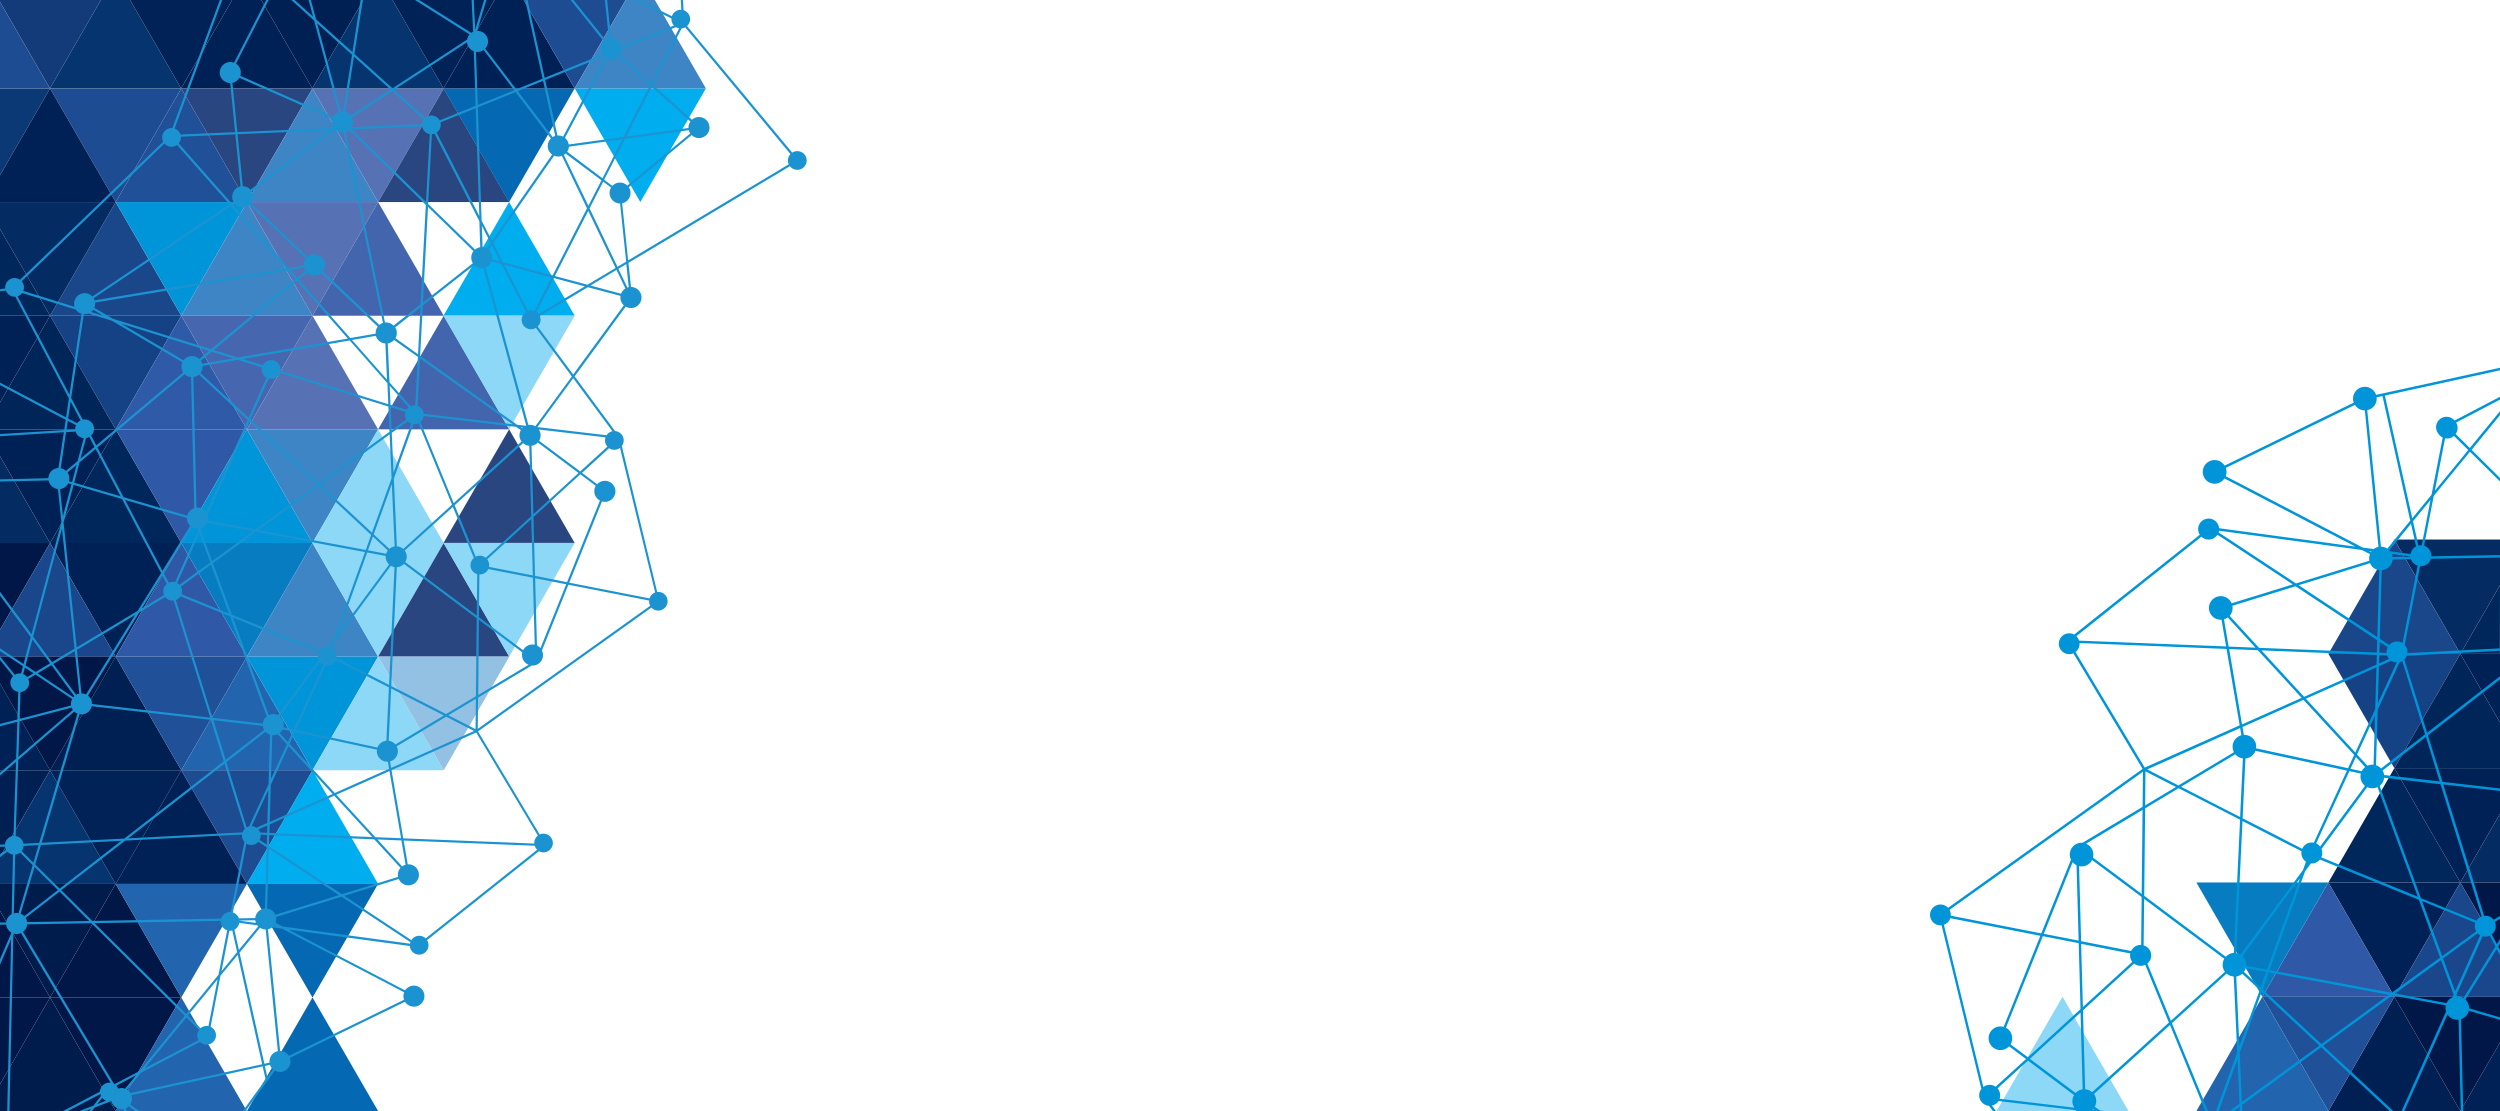 <svg id="Layer_1" data-name="Layer 1" xmlns="http://www.w3.org/2000/svg" viewBox="0 0 1440 640">
  <defs>
    <style>
      .cls-1 {
        fill: #1e4c92;
      }

      .cls-2 {
        fill: #1f5098;
      }

      .cls-3 {
        fill: #294680;
      }

      .cls-4 {
        fill: #3e85c5;
      }

      .cls-5 {
        fill: #5771b5;
      }

      .cls-6 {
        fill: #19478a;
      }

      .cls-35, .cls-7 {
        fill: #0094d9;
      }

      .cls-8 {
        fill: #4365ae;
      }

      .cls-9 {
        fill: #154284;
      }

      .cls-10 {
        fill: #2f5aa8;
      }

      .cls-11 {
        fill: #00275b;
      }

      .cls-12 {
        fill: #2f59a7;
      }

      .cls-13 {
        fill: #8dd7f7;
      }

      .cls-14 {
        fill: #002155;
      }

      .cls-15 {
        fill: #077cc0;
      }

      .cls-16, .cls-21, .cls-22 {
        fill: none;
        stroke-miterlimit: 10;
        stroke-width: 0.08px;
      }

      .cls-16 {
        stroke: #042c63;
      }

      .cls-17 {
        fill: #001f52;
      }

      .cls-18 {
        fill: #2364ae;
      }

      .cls-19 {
        fill: #93c1e3;
      }

      .cls-20 {
        fill: #002256;
      }

      .cls-21 {
        stroke: #002155;
      }

      .cls-22 {
        stroke: #1e4c92;
      }

      .cls-23 {
        fill: #00adee;
      }

      .cls-24 {
        fill: #001747;
      }

      .cls-25 {
        fill: #0468b2;
      }

      .cls-26 {
        fill: #4667b0;
      }

      .cls-27 {
        fill: #133b7a;
      }

      .cls-28 {
        fill: #05346e;
      }

      .cls-29 {
        fill: #0a3976;
      }

      .cls-30 {
        fill: #042c63;
      }

      .cls-31 {
        fill: #002558;
      }

      .cls-32 {
        fill: #1a478b;
      }

      .cls-33 {
        fill: #001c4d;
      }

      .cls-34 {
        fill: #1c93d1;
      }

      .cls-34, .cls-35 {
        fill-rule: evenodd;
      }
    </style>
  </defs>
  <title>1440x640_bg</title>
  <polygon class="cls-1" points="104.42 50.95 66.63 116.4 28.84 50.95 104.42 50.95"/>
  <polygon class="cls-2" points="66.63 116.4 104.42 50.95 142.21 116.4 66.63 116.4"/>
  <polygon class="cls-3" points="180 50.95 142.21 116.4 104.42 50.95 180 50.95"/>
  <polygon class="cls-4" points="142.21 116.4 180 50.95 217.79 116.4 142.21 116.4"/>
  <polygon class="cls-5" points="255.58 50.95 217.79 116.4 180 50.95 255.58 50.95"/>
  <polygon class="cls-3" points="217.79 116.4 255.58 50.95 293.37 116.4 217.79 116.4"/>
  <polygon class="cls-6" points="28.84 181.85 66.63 116.4 104.42 181.85 28.84 181.85"/>
  <polygon class="cls-7" points="142.21 116.4 104.42 181.85 66.63 116.4 142.21 116.4"/>
  <polygon class="cls-4" points="104.42 181.85 142.21 116.4 180 181.85 104.42 181.85"/>
  <polygon class="cls-5" points="217.79 116.4 180 181.85 142.21 116.4 217.79 116.4"/>
  <polygon class="cls-8" points="180 181.85 217.79 116.4 255.58 181.85 180 181.85"/>
  <polygon class="cls-9" points="104.42 181.85 66.63 247.31 28.84 181.85 104.42 181.85"/>
  <polygon class="cls-10" points="66.63 247.31 104.42 181.85 142.21 247.31 66.63 247.31"/>
  <polygon class="cls-5" points="142.21 247.31 180 181.85 217.79 247.31 142.21 247.31"/>
  <polygon class="cls-8" points="217.79 247.31 255.58 181.85 293.37 247.31 217.79 247.31"/>
  <polygon class="cls-11" points="28.84 312.76 66.63 247.31 104.42 312.76 28.84 312.76"/>
  <polygon class="cls-12" points="142.21 247.31 104.42 312.76 66.63 247.31 142.21 247.31"/>
  <polygon class="cls-7" points="104.42 312.76 142.21 247.31 180 312.76 104.42 312.76"/>
  <polygon class="cls-4" points="217.79 247.31 180 312.76 142.21 247.31 217.79 247.31"/>
  <polygon class="cls-13" points="180 312.76 217.79 247.31 255.58 312.76 180 312.76"/>
  <polygon class="cls-14" points="104.42 312.76 66.63 378.22 28.84 312.76 104.42 312.76"/>
  <polygon class="cls-12" points="66.63 378.22 104.42 312.76 142.21 378.22 66.63 378.22"/>
  <polygon class="cls-15" points="180 312.76 142.21 378.22 104.42 312.76 180 312.76"/>
  <polygon class="cls-4" points="142.21 378.22 180 312.76 217.79 378.22 142.21 378.22"/>
  <polygon class="cls-13" points="255.58 312.76 217.79 378.22 180 312.76 255.58 312.76"/>
  <polygon class="cls-3" points="217.79 378.22 255.58 312.76 293.37 378.22 217.79 378.22"/>
  <polygon class="cls-16" points="66.63 378.22 28.84 443.68 -8.95 378.22 66.63 378.22"/>
  <polygon class="cls-17" points="28.84 443.68 66.63 378.22 104.42 443.68 28.84 443.68"/>
  <polygon class="cls-2" points="142.21 378.22 104.42 443.68 66.63 378.22 142.21 378.22"/>
  <polygon class="cls-18" points="104.42 443.68 142.21 378.22 180 443.68 104.42 443.68"/>
  <polygon class="cls-7" points="217.79 378.22 180 443.68 142.21 378.22 217.79 378.22"/>
  <polygon class="cls-13" points="180 443.68 217.79 378.22 255.58 443.68 180 443.68"/>
  <polygon class="cls-19" points="293.37 378.22 255.58 443.68 217.79 378.22 293.37 378.22"/>
  <polygon class="cls-20" points="104.42 443.68 66.63 509.14 28.84 443.68 104.42 443.68"/>
  <polygon class="cls-21" points="104.42 443.68 66.63 509.14 28.84 443.68 104.42 443.68"/>
  <polygon class="cls-14" points="66.63 509.14 104.42 443.68 142.21 509.14 66.63 509.14"/>
  <polygon class="cls-1" points="180 443.68 142.21 509.14 104.42 443.68 180 443.68"/>
  <polygon class="cls-22" points="180 443.68 142.21 509.14 104.42 443.68 180 443.68"/>
  <polygon class="cls-23" points="142.21 509.14 180 443.68 217.79 509.14 142.21 509.14"/>
  <polygon class="cls-24" points="28.84 574.59 66.63 509.14 104.42 574.59 28.84 574.59"/>
  <polygon class="cls-18" points="142.21 509.14 104.42 574.59 66.63 509.14 142.21 509.14"/>
  <polygon class="cls-25" points="217.79 509.14 180 574.59 142.21 509.14 217.79 509.14"/>
  <polygon class="cls-25" points="331.02 50.92 293.24 116.38 255.44 50.92 331.02 50.92"/>
  <polygon class="cls-23" points="406.6 50.92 368.81 116.38 331.02 50.92 406.6 50.92"/>
  <polygon class="cls-23" points="255.44 181.83 293.24 116.38 331.02 181.83 255.44 181.83"/>
  <polygon class="cls-13" points="331.02 181.83 293.24 247.29 255.44 181.83 331.02 181.83"/>
  <polygon class="cls-3" points="255.44 312.74 293.24 247.29 331.02 312.74 255.44 312.74"/>
  <polygon class="cls-13" points="331.02 312.74 293.24 378.2 255.44 312.74 331.02 312.74"/>
  <polygon class="cls-26" points="180 181.85 142.21 247.31 104.42 181.85 180 181.85"/>
  <polygon class="cls-24" points="28.84 574.54 66.63 640 104.42 574.54 28.84 574.54"/>
  <polygon class="cls-18" points="142.21 640 104.42 574.54 66.63 640 142.21 640"/>
  <polygon class="cls-25" points="217.79 640 180 574.54 142.21 640 217.79 640"/>
  <polygon class="cls-27" points="-0.64 0 28.75 50.91 58.14 0 -0.64 0"/>
  <polygon class="cls-28" points="58.14 0 28.75 50.91 104.32 50.91 74.92 0 58.14 0"/>
  <polygon class="cls-20" points="74.92 0 104.32 50.91 133.71 0 74.92 0"/>
  <polygon class="cls-14" points="133.71 0 104.32 50.91 179.88 50.91 150.49 0 133.71 0"/>
  <polygon class="cls-17" points="150.49 0 179.88 50.91 209.28 0 150.49 0"/>
  <polygon class="cls-28" points="209.28 0 179.88 50.91 255.45 50.91 226.06 0 209.28 0"/>
  <polygon class="cls-20" points="226.06 0 255.45 50.91 284.84 0 226.06 0"/>
  <polygon class="cls-14" points="284.84 0 255.45 50.91 331.01 50.91 301.62 0 284.84 0"/>
  <polygon class="cls-1" points="301.62 0 331.01 50.91 360.4 0 301.62 0"/>
  <polygon class="cls-4" points="360.4 0 331.01 50.91 406.58 50.91 377.19 0 360.4 0"/>
  <polygon class="cls-1" points="0 1.1 0 50.91 28.75 50.91 0 1.1"/>
  <polygon class="cls-29" points="0 50.95 0 100.9 28.84 50.95 0 50.95"/>
  <polygon class="cls-30" points="0 116.4 0 131.9 28.84 181.85 66.63 116.4 0 116.4"/>
  <polygon class="cls-14" points="0 116.4 66.63 116.4 28.84 50.95 0 100.9 0 116.4"/>
  <polygon class="cls-11" points="0 131.9 0 181.85 28.84 181.85 0 131.9"/>
  <polygon class="cls-14" points="0 181.85 0 231.81 28.84 181.85 0 181.85"/>
  <polygon class="cls-31" points="0 247.31 66.63 247.31 28.84 181.85 0 231.81 0 247.31"/>
  <polygon class="cls-14" points="0 247.31 0 262.81 28.84 312.76 66.63 247.31 0 247.31"/>
  <polygon class="cls-30" points="0 262.81 0 312.76 28.84 312.76 0 262.81"/>
  <polygon class="cls-24" points="0 312.76 0 362.72 28.84 312.76 0 312.76"/>
  <polygon class="cls-32" points="0 378.22 66.63 378.22 28.84 312.76 0 362.72 0 378.22"/>
  <polygon class="cls-14" points="0 393.72 0 443.68 28.84 443.68 0 393.72"/>
  <polygon class="cls-24" points="0 378.22 0 393.72 28.84 443.68 66.63 378.22 0 378.22"/>
  <polygon class="cls-17" points="0 443.68 0 493.63 28.84 443.68 0 443.68"/>
  <polygon class="cls-28" points="0 509.14 66.63 509.14 28.84 443.68 0 493.63 0 509.14"/>
  <polygon class="cls-33" points="0 509.14 0 524.64 28.84 574.59 66.63 509.14 0 509.14"/>
  <polygon class="cls-24" points="0 524.64 0 574.59 28.84 574.59 0 524.64"/>
  <polygon class="cls-24" points="0 574.54 0 624.5 28.84 574.54 0 574.54"/>
  <polygon class="cls-33" points="0 640 66.63 640 28.84 574.54 0 624.5 0 640"/>
  <polygon class="cls-11" points="1440 337.06 1417.16 376.61 1439.94 376.61 1440 337.06"/>
  <polygon class="cls-30" points="1379.15 310.77 1417.16 376.61 1440 337.06 1440 310.77 1379.15 310.77"/>
  <polygon class="cls-6" points="1417.16 376.61 1379.15 310.77 1341.14 376.61 1417.16 376.61"/>
  <polygon class="cls-9" points="1341.14 376.61 1379.15 442.46 1417.16 376.61 1341.14 376.61"/>
  <polygon class="cls-11" points="1417.16 508.31 1379.15 442.46 1341.14 508.31 1417.16 508.31"/>
  <polygon class="cls-14" points="1341.14 508.31 1379.15 574.15 1417.16 508.31 1341.14 508.31"/>
  <polygon class="cls-12" points="1379.15 574.15 1341.14 508.31 1303.11 574.15 1379.15 574.15"/>
  <polygon class="cls-15" points="1265.1 508.31 1303.11 574.15 1341.14 508.31 1265.1 508.31"/>
  <polygon class="cls-17" points="1417.16 640 1379.15 574.15 1341.14 640 1417.16 640"/>
  <polygon class="cls-2" points="1303.11 574.15 1341.14 640 1379.15 574.15 1303.11 574.15"/>
  <polygon class="cls-18" points="1341.14 640 1303.11 574.15 1265.1 640 1341.14 640"/>
  <polygon class="cls-13" points="1150 639.98 1187.99 574.17 1188.04 574.17 1226.03 639.98 1150 639.98"/>
  <polygon class="cls-14" points="1440 376.61 1417.16 376.61 1440 416.17 1440 376.61"/>
  <polygon class="cls-31" points="1440 416.17 1417.16 376.61 1379.15 442.46 1440 442.46 1440 416.17"/>
  <polygon class="cls-14" points="1440 442.46 1379.15 442.46 1417.16 508.31 1440 468.75 1440 442.46"/>
  <polygon class="cls-30" points="1440 468.75 1417.16 508.31 1440 508.31 1440 468.75"/>
  <polygon class="cls-24" points="1440 508.31 1417.16 508.31 1440 547.86 1440 508.31"/>
  <polygon class="cls-32" points="1440 547.86 1417.16 508.31 1379.15 574.15 1440 574.15 1440 547.86"/>
  <polygon class="cls-14" points="1440 600.44 1417.16 640 1440 640 1440 600.44"/>
  <polygon class="cls-24" points="1440 574.15 1379.15 574.15 1417.16 640 1440 600.44 1440 574.15"/>
  <path class="cls-34" d="M4.16,640H5.44L7.73,537.82l0-.12a6.08,6.08,0,0,0,4.35-.29l51.63,86.25a5.39,5.39,0,0,0-6.12,5.13L36.2,640H39l18.8-9.83a5.63,5.63,0,0,0,.35,1.05l-4.34,5.63L45.65,640h3.52l3.1-1.2-.92,1.2H53l1.61-2.09,9.3-3.6.22,0a5.85,5.85,0,0,0,.67,1.62,6.05,6.05,0,0,0,6.37,2.84l.46,1.27h1.35l-.59-1.65a5.56,5.56,0,0,0,.73-.37,6.53,6.53,0,0,0,1.1-.84L78,640h2.14L75,636.16a6.07,6.07,0,0,0,.69-5.37l75.59-16.55L153,621.8,139.82,640h1.58l16.86-23.34a6.07,6.07,0,0,0,8.72-7.33L233.27,577a6.6,6.6,0,0,0,1.64,1.74,6.06,6.06,0,1,0,.39-10.15,6,6,0,0,0-2,1.85l-67.25-35,70,9.45a5.28,5.28,0,0,0,.75,2.33,5.38,5.38,0,1,0,9.23-5.53l-.09-.15,64.51-51.25a5.38,5.38,0,1,0,.41-9.62l-35.54-59.37,99.89-71.33a5.38,5.38,0,1,0,3.33-9L358.17,256.9a5.38,5.38,0,0,0-3.88-8.6L331,216.8l29.41-40.19a6.06,6.06,0,1,0,3.05-11.3L362,151.41l93-55.68a5.38,5.38,0,1,0,1.49-7.91l-.16.1L395.73,15a5.38,5.38,0,0,0-2-9.13L393.4,0h-1.28l.3,5.64A5.41,5.41,0,0,0,387,9.35L368.14,0h-2.87l21.47,10.65a5.43,5.43,0,0,0,.75,3.13,5.65,5.65,0,0,0,.71.94L357.92,27a6.13,6.13,0,0,0-.78-2.08A6.06,6.06,0,0,0,352,21.94L349.7,0h-1.29l2.28,22.07a6.27,6.27,0,0,0-1.86.73l-.16.1L330.32,0h-1.63l19,23.7a6.06,6.06,0,0,0-.94,7.42l.19.3L313.75,44.84,303.83,0h-1.31l10,45.33-15.14,6.12L279.51,28a6.07,6.07,0,0,0-4.66-10.19L280.18,0h-1.33l-5.12,17.06L272.91,0h-1.27l.87,18.33a4.86,4.86,0,0,0-.55.29c-.16.1-.32.2-.47.31L241.41,0H239l31.49,19.83a6.11,6.11,0,0,0-1.41,2.94l-43,28.08L204.13,31.07,209,0H207.7L203,30,182.07,11.16,179.07,0h-1.33l2.58,9.58L169.7,0h-1.9l13.13,11.85L195.15,64.7a6.69,6.69,0,0,0-.93.46,6.06,6.06,0,0,0-2.15,2.18L138.4,43.64a6,6,0,0,0-.57-5,6.19,6.19,0,0,0-1.88-2L154.77,0h-1.44L134.81,36.13a6.06,6.06,0,1,0-2.21,11.72l2.82,28.27-31.5,1.34a5.26,5.26,0,0,0-.5-1.08,5.34,5.34,0,0,0-2.86-2.33L128,0h-1.36L99.3,73.78a5.35,5.35,0,0,0-2.27.28l-1.15.56a5.38,5.38,0,0,0-1.87,7L11.53,161.15a5.39,5.39,0,0,0-8.48,5l-3,.38v1.29l3.35-.43a4.78,4.78,0,0,0,.43.88,5.38,5.38,0,0,0,5,2.61L39.7,229.44l-1.65,11L0,220.36v1.44l37.85,20L37,247.72,0,250v1.28L36.76,249l-3.09,20.58a6.08,6.08,0,0,0-5.82,5.87L0,276.1v1.27l28-.63a5.92,5.92,0,0,0,.76,2,6,6,0,0,0,4.61,2.92l2,19.17-17.2,64.54L0,340.85V343l17.71,24-4.13,15.49L0,373.41v1.53l13.23,8.82-1.11,4.18a5.38,5.38,0,0,0-3.53.71l-.08.05L0,378.08v2l7.52,9.37a5.39,5.39,0,0,0,3,9.1L10,414.42,0,417v1.32l10-2.6-.71,21.32-9.26,8v1.69l9.2-7.93L7.77,481.53a5.36,5.36,0,0,0-4.9,4.88L0,486.49v1.27l2.9-.08a5.44,5.44,0,0,0,.62,1.83L0,492.05v1.58l4.27-3.09a5.37,5.37,0,0,0,3.2,1.68L6.7,526.57l-.23.14a6.08,6.08,0,0,0-2.93,4.63l-3.54,0v1.28l3.56,0a6.07,6.07,0,0,0,2.91,4.49v.43L0,552.52v3.22l6.38-14.8Zm51.91-4,2.76-3.58A5.37,5.37,0,0,0,61.09,634ZM11.9,526.31l8-27,13.48,13.35L14,527.71A6,6,0,0,0,11.9,526.31ZM30.7,382.42,43.08,375l2.57,24.51a6,6,0,0,0-1.81.7ZM42.82,401a5.34,5.34,0,0,0-.57.6l-20.6-13.73,8-4.76ZM39.11,272.54a3.17,3.17,0,0,0-.23-.36l5.25-4.41-2.64,9.92-1.72-.5A6,6,0,0,0,39.11,272.54Zm103.79-154a6.74,6.74,0,0,0,.82-.58l32.57,30.91a6.15,6.15,0,0,0-1.24,4.05l-8.78,1.47L134.1,118l1-.7A6,6,0,0,0,142.9,118.56Zm-6.08-41.23L190,75.07l-45.73,34.17a6.07,6.07,0,0,0-4.41-1.94ZM396.73,75a5.91,5.91,0,0,0,.69,1.65l.15.24-36.22,30a6.05,6.05,0,0,0-8.67.2L348,103.51,360,80Zm-36,3.68L375.42,50l22.29,20a6.07,6.07,0,0,0-1.15,3.74ZM349.25,256.43a5.07,5.07,0,0,0,.61.83L334.2,271.55l-23.67-17.7a6,6,0,0,0,0-6.21l-.15-.24,38.41,4.52A5.34,5.34,0,0,0,349.25,256.43Zm-6.05,29.65a6,6,0,0,0,2.36,2.24l-18.95,47-18.42-3.61-.93-33.85,27-24.68,8.91,6.66A6.06,6.06,0,0,0,343.2,286.08Zm-17.08,50.47L311.3,373.34a6,6,0,0,0-2-1.54l-1.06-38.75ZM229.3,505.08l-32.41,10-42-27.7.19-6.34,60.5,2.42,15.09,16.42A6.09,6.09,0,0,0,229.3,505.08ZM158.24,526.2a6,6,0,0,0-4.38-2.89l1-34.42,40.44,26.69-36.71,11.35A5.56,5.56,0,0,0,158.24,526.2Zm.79,7-1.17-.16.23-.33ZM114.42,599.1h0l-31.1,16.26L107.38,586l7.27,7.2A5.38,5.38,0,0,0,114.42,599.1ZM108.19,585l17.14-20.91-5.26,26.93a5.4,5.4,0,0,0-3.79.67,4.74,4.74,0,0,0-.77.56Zm-.91-.9L54.4,531.74l72.73-1.31a5.4,5.4,0,0,0,3.72,5.42l-5,25.63Zm-72-71.35L72.1,484.2l67.3-3.5a5.33,5.33,0,0,0,.73,3.36,4.82,4.82,0,0,0,.66.88l-7.89,40.42a5.3,5.3,0,0,0-3.16.75,5.36,5.36,0,0,0-2.38,3l-74.22,1.34Zm16.09,17.74-35.77.64a5.78,5.78,0,0,0-.81-2.36l0-.08,19.52-15.15ZM80.25,352.76l14.91-8.92a5.38,5.38,0,0,0,4.9,2.05l21,67.44L53,405.5a6.05,6.05,0,0,0-2.34-4.84ZM49.54,400a6.07,6.07,0,0,0-2.62-.61l-2.63-25.09,33.58-20.1Zm5.22-225.71,111-18.5,4.43,5-48.59,40.36L65,183.58,54.31,177.3A6.12,6.12,0,0,0,54.76,174.28ZM300,247.78a6.06,6.06,0,0,0,.08,6.09c.1.16.2.31.31.46l-39.07,35.45-19.19-46.7a5.37,5.37,0,0,0,1.91-3.47l53.28,6.26Zm-.05-1.6,1.2.14c-.15.14-.28.28-.41.42ZM143.48,476.06a5.49,5.49,0,0,0-1.41.57L130.36,439l22.58-17.53a6.06,6.06,0,0,0,2.6,1.68l-.84,28.52Zm11.12-21.13L154,474l-6.29,2.8a5.38,5.38,0,0,0-2.8-.91Zm-50.5-117,17.45-12.71,10.36,28.21-27.38-11.15A5.3,5.3,0,0,0,104.1,337.89Zm12.53-127.13,20.3-3.51,14,4.33a5.43,5.43,0,0,0,.62,4,5.29,5.29,0,0,0,2,1.95L143.2,240.68l-27.78-25.87A6.1,6.1,0,0,0,116.63,210.76Zm-1-3,6.28-5.22,12.35,3.84-17.84,3.09a6,6,0,0,0-.63-1.46Zm118.47,33.83-8.51,6.2L225,234.57l8.64,2.68A5.38,5.38,0,0,0,234.09,241.63Zm.77,1a5.35,5.35,0,0,0,2,1.33l-10.21,28.34-1-23Zm-.69-6.56-9.24-2.87-.49-11,11,12.44A5.18,5.18,0,0,0,234.17,236.09Zm-8.63,39.39-11.29,31.36-29.63-27.6,39.79-29ZM119.69,299.81a6.07,6.07,0,0,0-.14-3.16l24.09-53.82,39,36.29-35.45,25.82ZM145.76,306l-23.59,17.18-6.53-17.77.61-1.35a5.49,5.49,0,0,0,.63-.34,6.08,6.08,0,0,0,2.4-2.66Zm37.81-26,30.21,28.13-3.12,8.65L148.9,305.26Zm27.93,38.23,10.67,2a6.06,6.06,0,0,0,.84,3.6,5.84,5.84,0,0,0,1.11,1.35l-29.52,40Zm10.9.74-10.47-2,2.86-7.94,8.58,8A6.16,6.16,0,0,0,222.4,319Zm-38.73-40.62-39.48-36.77L154.74,218a5.37,5.37,0,0,0,4.17-.58,5.3,5.3,0,0,0,2.25-2.67l62.53,19.4.66,14.56Zm-41-36.45-23.83,53.24a6.07,6.07,0,0,0-5.67-2.69l-1.79-75.28a6,6,0,0,0,2.33-.82,5.38,5.38,0,0,0,.86-.62ZM114,304.55l.29.78-13.44,30a5.34,5.34,0,0,0-3.66.31l-2.91-5.53,16.36-26.45A6.1,6.1,0,0,0,114,304.55Zm.92,2.5,6.2,16.88-17.75,12.93a5.51,5.51,0,0,0-1.34-1Zm7.73,17.35,24.85-18.11L210.23,318,192,368.72l-3,4a5.34,5.34,0,0,0-3.22.75,5.13,5.13,0,0,0-1.42,1.23L133.51,354Zm43.56,105.31,25.38,27.61-36.24,16.14L156,452Zm-10.13,19,.75-25.28a6.17,6.17,0,0,0,3.12-.51l5.32,5.79Zm9.77-21.26-4.77-5.2a6,6,0,0,0,1.78-2.14l5.79,1.25Zm-2.54-8.55a6,6,0,0,0-.67-4.62,6,6,0,0,0-1.48-1.67l23.07-31.23a5.45,5.45,0,0,0,2,1.65l-17.07,37.15Zm24.18-35.47a5.38,5.38,0,0,0,6-3.13L224,395.94l-1.44,30.73a6.09,6.09,0,0,0-5.15,3.92l-47-10.16Zm2.87-10.35.11-.15-.06.17Zm-6.7,2.78a5.4,5.4,0,0,0-.12,4.3l-23.47,31.77a6,6,0,0,0-5.28,0l-20.66-56.26Zm-28.35,99,37.19-16.56,21.91,23.84-59.24-2.38Zm11.48-46.42,3.14-6.83,47.21,10.21a6.06,6.06,0,0,0,6.28,6.93l.7,4.08-31.3,13.94Zm57.1-1.76,1.41-30.11,30.36,15.54-27.87,16.69A6.12,6.12,0,0,0,223.87,426.69Zm.23-32.15L193.82,379a5.36,5.36,0,0,0-.69-3.68,5.09,5.09,0,0,0-1.6-1.69l1.56-4.34,32-43.39a6.22,6.22,0,0,0,2.15.76Zm1-79a6.14,6.14,0,0,0-.86.63l-9-8.36,10.43-28.95,1.61,35.89A6,6,0,0,0,225.1,315.51Zm1.73-39.84,11.31-31.4a5.28,5.28,0,0,0,2.93-.49l19.28,46.91-28.1,25.5a6.06,6.06,0,0,0-3.67-1.53Zm17.26-37.35a5.38,5.38,0,0,0-3.64-4.5l1.47-27.38,53.28,37.89Zm-3.33-34.27-13-9.28a6,6,0,0,0-.08-6.08l-.07-.12L242.21,177Zm-.08,1.51-1.5,28a5.27,5.27,0,0,0-2.66.46l-12.18-13.8-1-22.43a5.83,5.83,0,0,0,2.2-.79,6.18,6.18,0,0,0,1.44-1.19Zm-17.05,27.26-62.15-19.29a5.32,5.32,0,0,0-.72-3.47,5.39,5.39,0,0,0-7.38-1.86,5.46,5.46,0,0,0-2,2.18l-11.65-3.61,61.66-10.68,21.74,24.63ZM137,205.94l-13.94-4.33,48-39.85L200.36,195Zm30.25-50.41,8-1.33a6.13,6.13,0,0,0,.65,1.49l.15.25L171.19,160Zm-46.81,46.6-5.64,4.69a6.06,6.06,0,0,0-7.34-.86,6.19,6.19,0,0,0-1.77,1.6L69.78,186.41Zm-14.08,13.4a6,6,0,0,0,3.71,1.67l1.8,75.53a6.39,6.39,0,0,0-1.22.56,6.05,6.05,0,0,0-2.79,3.79l-36.7-10.72L56.08,257.75Zm1.34,82.83a6,6,0,0,0,.86,3.25,6.49,6.49,0,0,0,1,1.29l-16,25.92L72,287.93Zm-11.63,38a5.36,5.36,0,0,0-1.57,6.41l-12.8,7.66,11.77-19Zm5.23,9.26a6.42,6.42,0,0,0,.88-.42,5.44,5.44,0,0,0,1.8-1.77L132.51,355l21.15,57.61a6,6,0,0,0-2.27,4.2l-29-3.33Zm50.09,72.52a6,6,0,0,0,.79,2.32L130,437.69l-7.12-22.87ZM141,477.44a5.25,5.25,0,0,0-1.28,2l-65.85,3.43,55.43-43Zm-8.88,58.65a5,5,0,0,0,1.68-.14l2.78,12.45-9,11Zm2.89-.59.27-.15a5.39,5.39,0,0,0,2.55-3.77l10.4,1.41a7.19,7.19,0,0,0,.51.59L137.6,547.15Zm2.87-5.27,9.16-.16a6,6,0,0,0,.39,1.52l-9.55-1.29Zm9.13-1.44-9.41.17a5,5,0,0,0-.46-1,5.43,5.43,0,0,0-3-2.36l7.76-39.73a5.37,5.37,0,0,0,5.6.05,5.23,5.23,0,0,0,1.27-1.06l4.84,3.2-1,35.21a6.09,6.09,0,0,0-5.58,5.52Zm2.51-45a5.33,5.33,0,0,0,.6-3l3.72.15-.16,5.56Zm.33-4.25a4.75,4.75,0,0,0-.47-1,6.33,6.33,0,0,0-.56-.77l5.18-2.31-.12,4.27Zm67.57,4,13.79.55,2.4,14a6,6,0,0,0-1.46.63c-.17.11-.34.22-.5.34Zm-1.22-1.33-22.48-24.45,30.61-13.63L231,482.81Zm8.47-43.65a6,6,0,0,0,1.57-.66,6.07,6.07,0,0,0,2.25-8L257,412.81l16.08,8.24L225.3,442.31ZM258.27,412l15.83-9.48-.19,17.49Zm-1.34-.69-31.58-16.17,3.22-68.42a6.12,6.12,0,0,0,4.09-1.93l41.93,31.32-.48,44.92Zm-23.51-87.54a6,6,0,0,0,0-6.21,4.76,4.76,0,0,0-.31-.47L260.86,292l12.08,29.4a5.39,5.39,0,0,0,1.92,9.31l-.25,23.9ZM274,320.65,261.87,291l39.41-35.75a6.14,6.14,0,0,0,3.57,1.52L306,297.35l-26.21,23.94A5.37,5.37,0,0,0,274,320.65Zm7,2.08a4.93,4.93,0,0,0-.36-.53L306,299l.9,32.46-25.25-4.95A5.33,5.33,0,0,0,281,322.73Zm-5.14,34.36,25,18.66a6.09,6.09,0,0,0,.67,4.65,6,6,0,0,0,2.94,2.51l-29,17.39Zm27.72,15a6.12,6.12,0,0,0-2.27,2.42l-25.44-19,.26-24.64a5.38,5.38,0,0,0,5.13-3.1l25.68,5L308,371.36A6.12,6.12,0,0,0,303.58,372.08Zm29.66-99.65-26,23.77-1.08-39.44a5.88,5.88,0,0,0,2.3-.81,6.12,6.12,0,0,0,1.34-1.07Zm-24.88-26.92a6,6,0,0,0-4-.74l-24.64-90.71a5.91,5.91,0,0,0,.91-.45,6,6,0,0,0,2.55-3l5.66,1.52L303,179.7a5.38,5.38,0,0,0,5.68,9.14l20.71,28Zm-17.86-93,27.24,7.28-9.88,19.3a5.35,5.35,0,0,0-3.74,0ZM309,179.7l10-19.54,17.87,4.78-26.62,15.93A5.37,5.37,0,0,0,309,179.7Zm10.6-20.7,19.22-37.54,15.74,32.9L338.4,164Zm20-39,7.86-15.37,4.51,3.4a6.07,6.07,0,0,0,5.19,9.18l3.5,33.49-5,3Zm7.42-17.3-20.31-15.3a6.11,6.11,0,0,0,1-2.92l30.85-4.25Zm-.59,1.15-7.52,14.7L324.8,89.24a6.48,6.48,0,0,0,1-.82ZM338.11,120l-19.78,38.65L289.71,151l-5.6-10.94,35.07-50.39a6,6,0,0,0,4.48.12Zm-50.06,30.55-4.54-1.21a6.08,6.08,0,0,0-2-5.52l1.79-2.58Zm-7.61-7.46a6.25,6.25,0,0,0-2.48-.74l-.41-12.29,5.07,9.9Zm-2,11.29,24.64,90.71-.3.13-5-.59L242,204.93l1.55-29,29.63-23.34A6,6,0,0,0,278.48,154.39Zm-6.16-2.87.07.12-28.75,22.64,2.94-55.09,26.17,25.47A6.07,6.07,0,0,0,272.32,151.52Zm2.09-8.31a5.3,5.3,0,0,0-.77.54l-27-26.25,2.15-40.19a5.29,5.29,0,0,0,1.52-.32l25.84,50.41.5,15A6.08,6.08,0,0,0,274.41,143.21Zm-29-26.9L202.53,74.53l40.63-1.73a5.26,5.26,0,0,0,.69,1.9,5.38,5.38,0,0,0,3.7,2.54Zm-.09,1.7-3.07,57.33-15.53,12.23a6,6,0,0,0-4.93-1.8L199.18,76.14a5.72,5.72,0,0,0,1.26-.58,5.3,5.3,0,0,0,.77-.54Zm-23.3,79.84.93,20.84-20.17-22.85,13.77-2.38a6,6,0,0,0,.63,1.45A6.08,6.08,0,0,0,222.07,197.85Zm-5.69-5.65-14.54,2.52L172,160.94l4.84-4a6,6,0,0,0,7.34.86,5.33,5.33,0,0,0,.82-.59l32.58,30.92A6.1,6.1,0,0,0,216.38,192.2Zm-51.59-37.55L54.48,173a6,6,0,0,0-.55-1.21L133,118.67ZM59.65,181.93l-7.17-2.23a5.87,5.87,0,0,0,1.21-1.28Zm4.8,2.83,40.61,23.9a6,6,0,0,0,.32,5.62l.17.27-50.08,42-3-5.68a5.38,5.38,0,0,0-4.83-9.16L41,229.21,48.26,181a6.06,6.06,0,0,0,2.71-.41ZM49.57,252.34a5.19,5.19,0,0,0,1.86-.66l3,5.75-8.06,6.76Zm5.5,6.24,14.39,27.28-26.74-7.81,3.12-11.71Zm-12.68,20.7,27.9,8.15,22.5,42.65L79.34,351.83,44.15,372.89l-7.53-71.95Zm3.43,132.13a6.06,6.06,0,0,0,7-4.64l68.63,7.89,7.42,23.86L71.63,483,24,485.43Zm24,72.91L34.35,511.88,20.28,497.93l3.3-11.2ZM19.24,496.91l-6.77-6.71a5.33,5.33,0,0,0,1.13-2.95l8.63-.45ZM65.92,624.46l-.3-.18-52.4-87.53a6,6,0,0,0,2.4-4.31l37-.67,53.85,53.35-26,31.76Zm6.14,2.63a6.12,6.12,0,0,0-4-.05,5.08,5.08,0,0,0-.4-.81,5.13,5.13,0,0,0-.65-.88l11.39-6Zm3.07,2.52a6.08,6.08,0,0,0-1.9-1.94l8-9.78,34-17.76a5.38,5.38,0,1,0,6.08-8.68L127,562,136.93,550,151,613ZM154,620.43,152.52,614l3-.66a5.18,5.18,0,0,0,.55,1.2,6.06,6.06,0,0,0,1.15,1.4Zm4.19-14.23a6,6,0,0,0-2.91,5.86l-3,.66-14.3-64,11.76-14.35a6.06,6.06,0,0,0,3.3,1l7,70.08A6.24,6.24,0,0,0,158.16,606.2Zm74.61-34.64a6.09,6.09,0,0,0-.06,4.29l-66.3,32.33a6,6,0,0,0-5.1-2.84l-7-70.09a6,6,0,0,0,1.88-.73c.19-.12.38-.25.56-.39l5.65.77Zm3.4-28-73.41-9.91-4.08-2.12a6,6,0,0,0,.31-3.39l37.71-11.66,39.69,26.21A5,5,0,0,0,236.17,543.57Zm9-3.05a5.39,5.39,0,0,0-6.48-.72,5.46,5.46,0,0,0-1.78,1.73L198.27,516l31.41-9.7a6.14,6.14,0,0,0,.37.72,6.06,6.06,0,1,0,4.81-9.17l-2.36-13.7,75.5,3a5.39,5.39,0,0,0,.51,1.13,5.08,5.08,0,0,0,.94,1.16Zm64.63-59.23a5.36,5.36,0,0,0-2.07,4.6l-75.48-3-6.75-39.27,48.75-21.7Zm-34.64-61.45.19-18,30.85-18.46a6.06,6.06,0,0,0,5.92-8.69L327.4,336.8l46.49,9.11a5.28,5.28,0,0,0,.64,3Zm81.44-161.55a4.2,4.2,0,0,0,.49-.33l20.25,83.3a6,6,0,0,0-.88.43,5.32,5.32,0,0,0-2.36,3l-46.24-9.06,18.85-46.79a6.06,6.06,0,1,0-1.45-11,5.88,5.88,0,0,0-1.33,1.08l-8.72-6.52,15.58-14.22A5.4,5.4,0,0,0,356.63,258.29Zm-3.86-9.89a5.46,5.46,0,0,0-1.67.65,5.29,5.29,0,0,0-1.73,1.66L309.57,246l20.6-28.15Zm-22.61-32.68-20.48-27.64A5.37,5.37,0,0,0,310.9,182l27.69-16.57,18.82,5a6.13,6.13,0,0,0,1.91,5.43Zm27.58-46.53-17.63-4.71,15-9,5.12,10.7A6,6,0,0,0,357.74,169.19Zm4.4-3.75a6.73,6.73,0,0,0-.77.21l-5.17-10.8,4.55-2.72ZM392.6,16.38a5.37,5.37,0,0,0,2.09-.63l60.62,73a5.38,5.38,0,0,0-1,5.9L361.81,150l-3.44-32.9a6.27,6.27,0,0,0,1.86-.73,6.07,6.07,0,0,0,2.08-8.32l-.15-.24,36.22-30a6.06,6.06,0,1,0,1.13-9.54,6.13,6.13,0,0,0-.95.7L376,48.77ZM358,28.32l31.34-12.68a5.44,5.44,0,0,0,1.85.68L375,47.89,356.85,31.56A6.06,6.06,0,0,0,358,28.32Zm-8.32,5.31a6,6,0,0,0,5.38-.43,6.5,6.5,0,0,0,.94-.69l18.43,16.55L359.17,78.87l-31.6,4.36a5.82,5.82,0,0,0-.8-2.23,6,6,0,0,0-1.36-1.59Zm-1.87-1.19a5.41,5.41,0,0,0,.75.59L324.33,78.71a6.1,6.1,0,0,0-3.23-.64l-7.07-32Zm-35,14.15,7,31.71a5.81,5.81,0,0,0-1.38.61l-.09.06L298.21,52.5Zm4.53,33.16a6.07,6.07,0,0,0-1,7.47,6,6,0,0,0,1.7,1.83l-34.62,49.73-6-11.71-2.18-65.29L297,53ZM278.19,29l.36-.23L296.19,52l-21,8.47-1-30.6A6,6,0,0,0,278.19,29Zm-2.11,95.39-24.6-48a5.39,5.39,0,0,0,2.19-5.88L274,62.29ZM269,24.34a6.09,6.09,0,0,0,3.89,5.15L274,60.93l-20.78,8.41-.1-.17a5.38,5.38,0,0,0-7.38-1.85,6.45,6.45,0,0,0-.78.56L227,51.74ZM244.08,68.83a5.29,5.29,0,0,0-1,2.7l-40.45,1.72a6,6,0,0,0,.07-5.65l23.21-15.14ZM203.89,32.57l21.06,19L202,66.53a6.1,6.1,0,0,0-3.14-2ZM182.68,13.43l20.08,18.12-5.13,32.76a5.85,5.85,0,0,0-1.25.06Zm10.66,61.5a6.07,6.07,0,0,0,4.59,1.46L220.59,186a5.8,5.8,0,0,0-1.27.58,4.89,4.89,0,0,0-.82.59l-32.58-30.92a6.06,6.06,0,0,0-7.93-8.89,6.81,6.81,0,0,0-.82.59l-32.58-30.92a6,6,0,0,0,.4-6.78L192.22,75Zm-59.47-27.2a6.24,6.24,0,0,0,1.88-.74,6,6,0,0,0,2.14-2.18l53.67,23.7a6,6,0,0,0,.56,4.94l-.35.26L136.7,76.06Zm-29.69,31,31.37-1.34,3,30a5.87,5.87,0,0,0-1.88.73,6.06,6.06,0,0,0-2.24,8l-1.18.8L102.92,82.62A5.43,5.43,0,0,0,104.18,78.73Zm-9.45,3.93a5.38,5.38,0,0,0,6.84,1.1,3.74,3.74,0,0,0,.42-.27l30.19,34.21-79,53.1a6.06,6.06,0,0,0-10.22,5.94l-29.56-9.17a5.37,5.37,0,0,0-.37-4.81,5.7,5.7,0,0,0-.54-.75Zm-84.6,88a5.43,5.43,0,0,0,2.61-1.92l31,9.6A6,6,0,0,0,47,180.75l-7,46.56ZM40.7,231.34l5.71,10.83a4.5,4.5,0,0,0-.43.23,5.35,5.35,0,0,0-1.55,1.4l-5.18-2.74ZM39.05,242.4l4.75,2.5a5.33,5.33,0,0,0-.43,2.43l-5.11.31Zm-1,6.53,5.53-.34a5,5,0,0,0,.53,1.19,5.37,5.37,0,0,0,4.11,2.6l-3.53,13.24L38,271.21A6,6,0,0,0,35,269.68ZM34.6,281.68a6.07,6.07,0,0,0,2.42-.83,6,6,0,0,0,2.3-2.47l1.84.54-4.91,18.46Zm1.09,22.73,7.25,69.21-13,7.77L19.1,366.7Zm-17,63.87,10.16,13.77-8.36,5-5.78-3.85Zm-4.33,16.23,4.92,3.28L15.62,390a5.35,5.35,0,0,0-2.27-1.71Zm-2.53,14.12a5.29,5.29,0,0,0,2.3-.75,5.37,5.37,0,0,0,2.15-6.81l4.17-2.5,21.1,14.06a6.06,6.06,0,0,0-.62,3.72L11.3,414.08Zm-.56,16.78,30-7.82a6.19,6.19,0,0,0,.47,1,4,4,0,0,0,.22.34l-31.36,27Zm-.75,22.26,32.25-27.8a6,6,0,0,0,1.83,1.18l-22,74.45-9.08.48a5.31,5.31,0,0,0-.68-1.85,5.38,5.38,0,0,0-3.8-2.56ZM8.75,492.25a5.21,5.21,0,0,0,2.24-.74,6.1,6.1,0,0,0,.59-.4l7.25,7.19L10.67,526a6.08,6.08,0,0,0-2.68.11Z"/>
  <path class="cls-35" d="M1440,586l-17.76-5.19a6.69,6.69,0,0,0-1-3.64,6.6,6.6,0,0,0-1.16-1.45l18-29.08,1.9,3.59v-3.07l-1-1.93,1-1.65v-2.72l-1.79,2.9-2.93-5.54a6,6,0,0,0,1.77-7.2l3-1.76v-1.67l-3.68,2.2a6,6,0,0,0-5.5-2.3l-23.54-75.65,32.72,3.76v-1.44l-33.18-3.82-8.33-26.76L1440,391.31V389.5l-42,32.57-13.12-42.2a6,6,0,0,0,1.43-2.2l53.66-2.8v-1.43l-53.31,2.78a6,6,0,0,0-.82-3.78,5.55,5.55,0,0,0-.74-1l8.85-45.33a6,6,0,0,0,6.22-4.25l39.8-.72v-1.43l-39.55.71a5.91,5.91,0,0,0-.85-3.43,6,6,0,0,0-3.32-2.65l5.61-28.76,20.83-25.4L1440,277.32v-2l-16.37-16.22,16.37-20v-2.26l-17.39,21.22-8.16-8.08a6,6,0,0,0,.26-6.6h0L1440,230.16v-1.61l-26.19,13.69a6,6,0,0,0-9.47,7.36A6.13,6.13,0,0,0,1407,252l-6.44,33-11.09,13.53-15.78-70.69L1440,213.29v-1.47l-66.64,14.59-1.39.3-3.37.74a6.48,6.48,0,0,0-.62-1.34,6.6,6.6,0,0,0-1.29-1.57l-1.16-.84a6.8,6.8,0,0,0-9.77,8.22l-74.37,36.28a6.55,6.55,0,0,0-.77-1l-1.08-.95a6.81,6.81,0,1,0,1.75,9.32l75.45,39.29-78.55-10.6a5.94,5.94,0,0,0-.84-2.62,6,6,0,1,0-10.36,6.21l.1.17-72.36,57.49a6,6,0,1,0-.46,10.79l39.87,66.6-112.05,80a6,6,0,1,0-3.74,10.06l22.92,94.3a6,6,0,0,0,4.35,9.65l2.29,3.08h1.78l-2.36-3.19a6,6,0,0,0,1.87-.73,6.13,6.13,0,0,0,2-1.87l44.65,5.26-.39.53h17.14l-3.06-.36-3-2.14a6.79,6.79,0,0,0-.09-6.83c-.11-.18-.23-.35-.35-.52l43.83-39.77L1270.27,640h1.55L1251,589.36l31.52-28.6a6.78,6.78,0,0,0,4.12,1.71l2,43.74L1276.44,640H1278l10.82-30,1.15,25.76-5.86,4.27h2.43l3.51-2.55.12,2.55h1.43l-.16-3.56L1337,603.2l39.52,36.8h2.1l-40.44-37.66,39.76-29,30.83,5.75a6.87,6.87,0,0,0,.16,3.54L1383.3,640h1.57l24.9-55.64a6.8,6.8,0,0,0,6.36,3l1.26,52.62h1.43l-1.26-52.93a6.26,6.26,0,0,0,1.37-.63,6.73,6.73,0,0,0,3.12-4.24l18,5.24Zm-31.63-333.53a6,6,0,0,0,4.25-.74,6.24,6.24,0,0,0,.87-.63l8.21,8.13-19.23,23.45Zm21.05,275.36a5.3,5.3,0,0,0-1,.48,5.89,5.89,0,0,0-2,2l-32-13-23.73-64.63a6.74,6.74,0,0,0,2.55-4.71l32.49,3.74Zm-3.14,8.64-19.57,14.26L1395.09,519l30.71,12.51A6,6,0,0,0,1426.28,536.42Zm-97.79-50.32a6,6,0,0,0-2.43,2.76l-34.31-17.57,1.62-34.46a6.81,6.81,0,0,0,5.77-4.4l52.72,11.39-19.09,41.54A6,6,0,0,0,1328.49,486.1Zm1.06,10.86-.12.17.06-.19Zm-35.71,59.26a6.81,6.81,0,0,0-.94-4,6.63,6.63,0,0,0-1.25-1.52l33.11-44.82-19,52.61Zm11.48,3.6-3.21,8.91-9.61-9a7,7,0,0,0,1.08-2.14Zm-14.82-10a6.87,6.87,0,0,0-2.41-.85l3.58-76.1,34,17.39a6,6,0,0,0,.77,4.12,6.07,6.07,0,0,0,1.8,1.9l-1.75,4.87Zm-53.75-106.69,53.57-23.85.72,4.19a6.83,6.83,0,0,0-4.28,9.76l-32,19.14Zm16.59,10.11-17.75,10.63.2-19.61Zm32.5-104.37,36.36-11.24,47.08,31.09-.21,7.1-67.87-2.72-16.93-18.42A6.79,6.79,0,0,0,1285.84,348.87Zm79.71-23.7a6.78,6.78,0,0,0,4.92,3.24L1369.33,367,1324,337.08l41.18-12.72A7.7,7.7,0,0,0,1365.55,325.17Zm-.88-7.8,1.31.17-.26.37Zm10,58.68-4.17-.17.19-6.24,4.66,3.08A6.11,6.11,0,0,0,1374.67,376.05Zm.3,1.44a6.25,6.25,0,0,0,1.17,2l-5.82,2.6.14-4.8Zm2.35,3.07a6.16,6.16,0,0,0,3.14,1l-10.82,23.55.63-21.44Zm-78.71,46a6.8,6.8,0,0,0-6.15-3.3l-.79-4.58,35.11-15.63L1356,434.83l-3.52,7.66-53-11.45A6.76,6.76,0,0,0,1298.61,426.56ZM1357,436l5.36,5.84a6.67,6.67,0,0,0-2,2.39l-6.49-1.4Zm.65-1.41L1368,412.12l-.84,28.36a6.88,6.88,0,0,0-3.5.58Zm-1-1.14-28.48-31,40.66-18.1-.71,24.12Zm-29.5-32.09-24.57-26.74,66.46,2.67-.17,5.49Zm-28-28.31-15.47-.62L1281,356.73a6.73,6.73,0,0,0,1.64-.71c.19-.12.38-.24.56-.37Zm1.37,1.49,25.21,27.43-34.34,15.29L1284,373.84Zm-13,59.91a6.81,6.81,0,0,0,4.38,2.38l-1.59,33.78-34.06-17.44Zm65.73,9.71,6.6,1.43a6.76,6.76,0,0,0,.75,5.18,6.55,6.55,0,0,0,1.66,1.88l-25.88,35a6.07,6.07,0,0,0-2.28-1.85ZM1337.19,489l26.33-35.64a6.82,6.82,0,0,0,5.93,0l23.18,63.12-55.57-22.64A6,6,0,0,0,1337.19,489Zm68.07-38.91-32-3.68a6.85,6.85,0,0,0-.88-2.61l24.94-19.35Zm-8.43-27.1-25.34,19.65a6.67,6.67,0,0,0-2.91-1.87l1-32,12.58-27.37a5.77,5.77,0,0,0,1.58-.64Zm-12.95-52.6a6,6,0,0,0-6.29-.05,6.12,6.12,0,0,0-1.43,1.19l-5.43-3.59,1.17-39.5a6.81,6.81,0,0,0,6.26-6.19l10.55-.19a6.34,6.34,0,0,0,.53,1.12,6.09,6.09,0,0,0,3.33,2.65Zm-6.19-51.29,10.71,1.45v.08l-10.28.19A6.6,6.6,0,0,0,1377.69,319.12ZM1400,287.93l-5.1,26.15a6,6,0,0,0-1.89.15l-3.12-14Zm-8.34,26.81-.31.17a6.08,6.08,0,0,0-2.86,4.22l-11.66-1.57a6.15,6.15,0,0,0-.57-.66l12.48-15.23Zm-26-79.31a6.8,6.8,0,0,0,3.27-6.58l3.37-.73,16,71.78L1375.12,316a6.87,6.87,0,0,0-3.7-1.12l-7.88-78.61A6.82,6.82,0,0,0,1365.64,235.43ZM1282,274.29a6.81,6.81,0,0,0,.06-4.81l74.37-36.27a6.8,6.8,0,0,0,5.73,3.19L1370,315a6.75,6.75,0,0,0-2.11.82,7,7,0,0,0-.63.43l-6.33-.85Zm-3.82,31.4,82.35,11.11,4.58,2.39a6.82,6.82,0,0,0-.35,3.8l-42.29,13.07-44.53-29.39A5.61,5.61,0,0,0,1278.13,305.69ZM1268,309.11a6,6,0,0,0,9.26-1.14l43.38,28.64-35.23,10.89a7.82,7.82,0,0,0-.42-.81,6.8,6.8,0,1,0-5.39,10.28l2.64,15.37L1197.56,369a5.8,5.8,0,0,0-.58-1.27,6.1,6.1,0,0,0-1-1.31Zm-72.51,66.45a6,6,0,0,0,2.33-5.17l84.67,3.4,7.57,44-54.69,24.35Zm38.86,68.93-.22,20.24-34.6,20.71a6.8,6.8,0,0,0-6.64,9.75l-17.11,42.45-52.14-10.21a6.09,6.09,0,0,0-.73-3.36Zm-76.29,150a6.78,6.78,0,0,0-2.65-2.51l21.26-52.75,20.66,4.05,1.05,38L1168.07,609l-10-7.47A6.83,6.83,0,0,0,1158.07,594.53Zm19.16-56.61,16.62-41.27a6.9,6.9,0,0,0,2.25,1.72l1.2,43.48Zm20.32-39a6.8,6.8,0,0,0,7.51-3.53l28.54,21.31-.29,27.64a6,6,0,0,0-5.76,3.48l-28.81-5.64Zm8-4.92a6.8,6.8,0,0,0-4-8l32.58-19.5-.51,48.47Zm-56.07,132a6,6,0,0,0-6.52-.21l-.55.37-22.71-93.45a5.59,5.59,0,0,0,1-.47,6,6,0,0,0,2.64-3.33L1175.25,539l-21.15,52.49a6.8,6.8,0,1,0,1.63,12.38,7,7,0,0,0,1.49-1.21L1167,610Zm2.29,6.93a6,6,0,0,0-.53-5.06,6.25,6.25,0,0,0-.68-.92l17.56-16,26.56,19.86a6.78,6.78,0,0,0,0,7l.16.26Zm45.26-4.52a6.58,6.58,0,0,0-1.49,1.21l-26.34-19.69,29.2-26.67,1.22,44.24A6.82,6.82,0,0,0,1197.07,628.33Zm1.71-84.73,28.32,5.55a6,6,0,0,0,.74,4.28c.13.2.26.4.41.59l-28.46,26Zm7.76,95.69-1.34-.16.46-.46Zm-1.45-10.2a6.84,6.84,0,0,0-4-1.71l-1.25-45.48L1229.25,555a6,6,0,0,0,6.4.72L1249.3,589ZM1250.43,588l-13.55-33a6,6,0,0,0-2.15-10.44l.29-26.82,46.19,34.5a6.81,6.81,0,0,0,0,7,4.65,4.65,0,0,0,.34.52Zm33.14-38.1a6.9,6.9,0,0,0-1.5,1.22l-47-35.13.53-50.39L1254.84,454l35.44,18.14-3.61,76.75A6.79,6.79,0,0,0,1283.57,549.85Zm6.32,52.83-1.81-40.27a6.75,6.75,0,0,0,2.47-.89,6.32,6.32,0,0,0,1-.7l10.07,9.37Zm1.43,32-1.27-28.29,12.68-35.18,33.23,31Zm45.82-33.37-33.89-31.56,3.5-9.7L1376,573Zm40.48-29.49-70.38-13.13,20.49-56.9,3.35-4.53a6.05,6.05,0,0,0,5.21-2.22l57,23.22,12.22,33.25Zm35,2.54a6.94,6.94,0,0,0-.71.38,6.73,6.73,0,0,0-2.69,3l-29.7-5.55L1406,553l7.32,19.94Zm-5.44-22.33,19.91-14.5a6,6,0,0,0,1.5,1.16L1414.18,571ZM1419,574.8a6.83,6.83,0,0,0-3.77-1l-.32-.87L1430,539.27a6,6,0,0,0,4.1-.35l3.27,6.2Z"/>
</svg>

